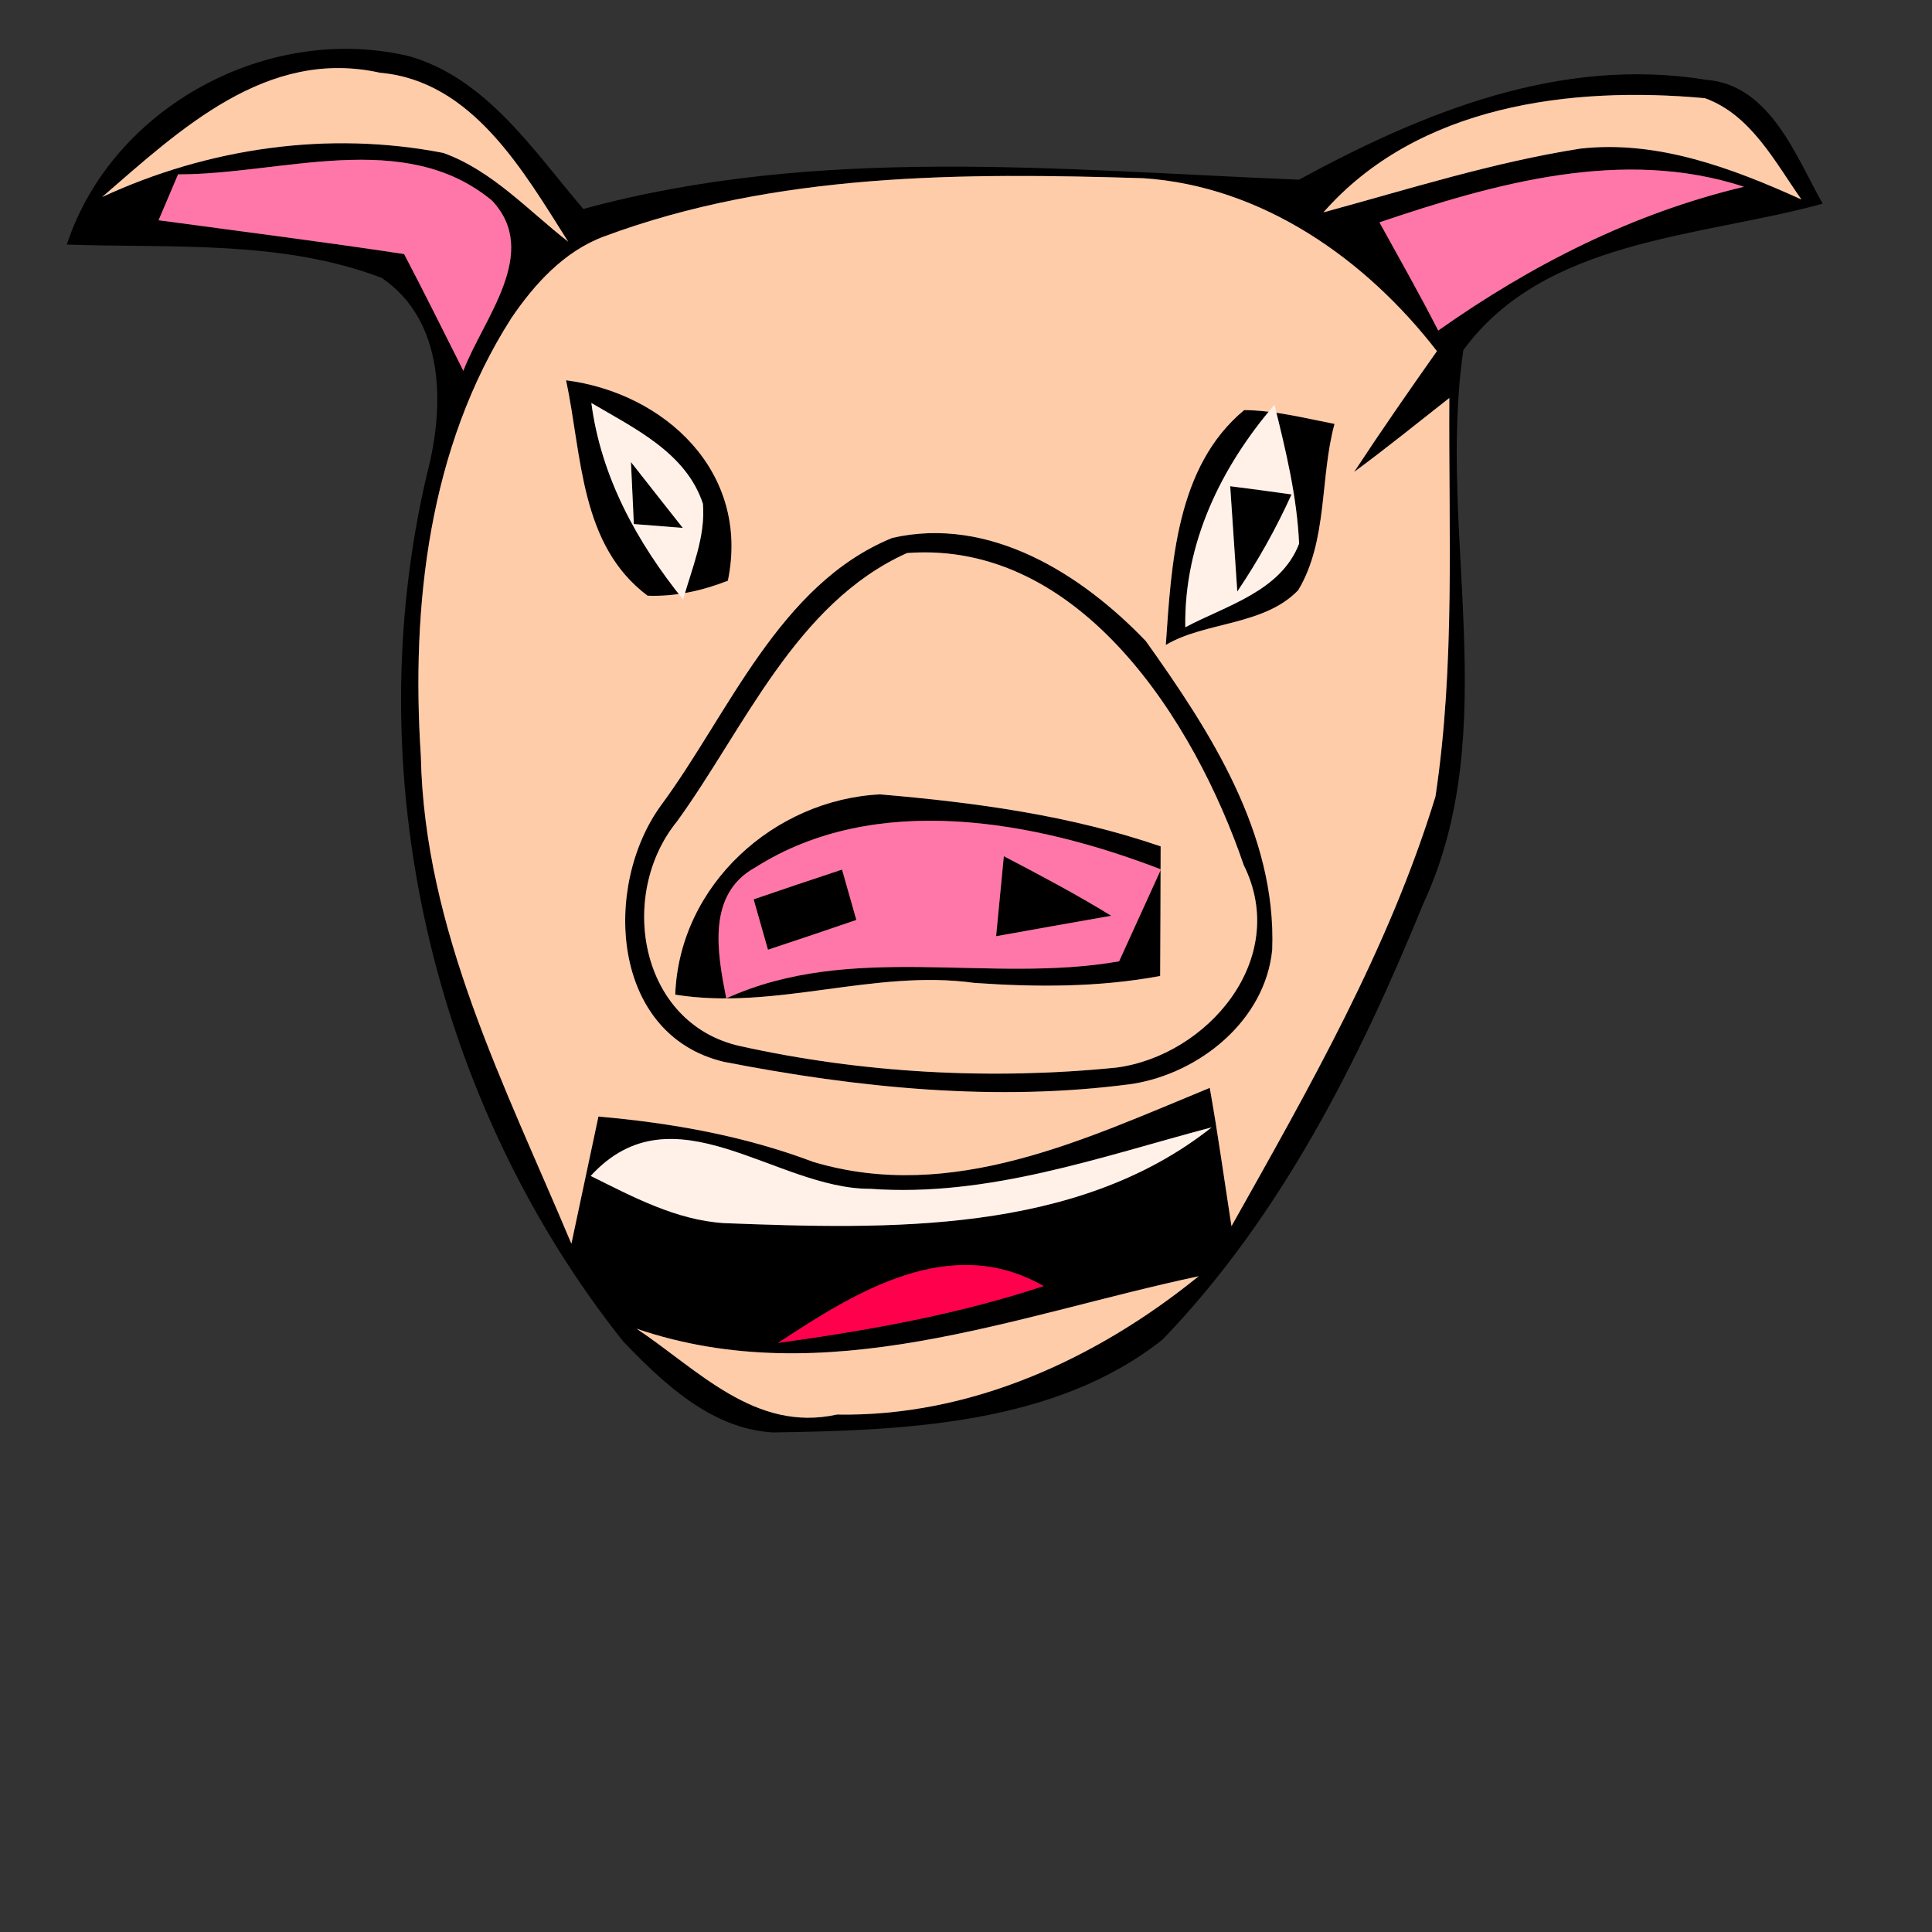 <?xml version="1.0" encoding="UTF-8" ?>
<!DOCTYPE svg PUBLIC "-//W3C//DTD SVG 1.1//EN" "http://www.w3.org/Graphics/SVG/1.1/DTD/svg11.dtd">
<svg width="120pt" height="120pt" viewBox="0 0 120 120" version="1.1" xmlns="http://www.w3.org/2000/svg">
<rect x="0" y="0" width="120" height="120" fill="#333333" stroke="none"/>
<g id="#000000ff">
<path fill="#000000" opacity="1.00" d=" M 4.15 15.19 C 6.96 6.63 16.66 1.41 25.41 3.49 C 30.21 4.86 33.14 9.36 36.23 12.98 C 50.81 9.00 65.87 10.56 80.68 11.16 C 88.42 6.96 96.91 3.48 106.00 4.96 C 109.95 5.27 111.57 9.75 113.21 12.65 C 105.64 14.74 95.94 14.82 90.89 21.75 C 89.24 33.04 93.45 45.34 88.39 56.16 C 84.43 65.86 79.55 75.59 72.21 83.20 C 65.55 88.50 56.13 88.85 48.01 88.97 C 44.20 88.76 41.20 85.92 38.70 83.31 C 26.83 68.37 22.13 47.98 26.54 29.36 C 27.62 25.23 27.64 19.93 23.71 17.26 C 17.49 14.89 10.68 15.42 4.15 15.19 M 6.34 12.24 C 12.91 9.19 20.38 8.10 27.54 9.50 C 30.58 10.60 32.80 13.07 35.29 15.01 C 32.50 10.61 29.33 5.02 23.61 4.52 C 16.56 2.95 11.19 8.05 6.34 12.24 M 82.20 13.19 C 87.49 11.75 92.74 10.08 98.16 9.23 C 102.95 8.69 107.61 10.45 111.89 12.39 C 110.24 10.05 108.75 7.13 105.90 6.10 C 97.55 5.33 88.05 6.53 82.20 13.19 M 11.06 10.83 C 10.66 11.78 10.25 12.73 9.85 13.68 C 14.94 14.37 20.02 15.01 25.10 15.78 C 26.36 18.18 27.56 20.61 28.78 23.03 C 30.01 19.79 33.60 15.69 30.56 12.46 C 25.11 7.94 17.49 10.84 11.06 10.83 M 85.68 13.81 C 86.91 16.04 88.17 18.26 89.33 20.53 C 95.11 16.45 101.42 13.24 108.32 11.60 C 100.81 9.14 92.88 11.38 85.68 13.81 M 37.51 14.69 C 35.04 15.61 33.20 17.64 31.76 19.76 C 26.62 27.80 25.53 37.65 26.14 46.97 C 26.36 57.78 31.40 67.50 35.49 77.25 C 36.05 74.61 36.61 71.98 37.17 69.35 C 41.73 69.75 46.23 70.55 50.52 72.17 C 59.14 74.74 67.39 70.75 75.14 67.57 C 75.65 70.43 76.04 73.28 76.49 76.16 C 81.31 67.57 86.26 58.94 89.16 49.47 C 90.39 41.28 89.97 32.97 90.02 24.72 C 88.06 26.26 86.12 27.83 84.11 29.31 C 85.77 26.78 87.50 24.29 89.25 21.81 C 84.84 16.10 78.40 11.56 71.02 11.07 C 59.81 10.72 48.17 10.72 37.51 14.69 M 54.06 73.84 C 48.18 73.87 41.82 67.43 36.69 73.04 C 39.31 74.34 41.99 75.78 44.97 75.97 C 55.14 76.36 66.84 76.69 75.26 70.02 C 68.32 71.86 61.38 74.37 54.06 73.84 M 48.33 83.41 C 53.91 82.64 59.46 81.65 64.82 79.88 C 59.05 76.58 53.21 80.19 48.33 83.41 M 39.54 82.53 C 43.31 85.03 46.88 88.99 51.98 87.86 C 60.28 88.01 68.11 84.41 74.45 79.27 C 63.00 81.70 51.24 86.52 39.54 82.53 Z" />
<path fill="#000000" opacity="1.00" d=" M 35.16 23.62 C 41.24 24.40 46.61 29.27 45.21 36.07 C 43.63 36.69 41.93 37.07 40.22 37.00 C 36.01 33.84 36.16 28.32 35.16 23.62 M 36.73 25.03 C 37.34 29.65 39.57 33.68 42.43 37.24 C 42.97 35.30 43.83 33.35 43.66 31.29 C 42.62 28.12 39.39 26.60 36.73 25.03 Z" />
<path fill="#000000" opacity="1.00" d=" M 77.28 25.47 C 79.18 25.49 81.04 25.97 82.89 26.33 C 81.98 29.64 82.48 33.57 80.64 36.65 C 78.53 38.87 74.83 38.61 72.41 40.06 C 72.76 35.05 73.04 28.98 77.28 25.47 M 73.62 38.96 C 76.16 37.61 79.55 36.73 80.69 33.77 C 80.56 30.84 79.86 27.97 79.16 25.14 C 75.85 29.00 73.54 33.71 73.62 38.96 Z" />
<path fill="#000000" opacity="1.00" d=" M 39.19 28.70 C 40.26 30.07 41.34 31.43 42.41 32.79 C 41.65 32.73 40.13 32.61 39.37 32.55 C 39.31 31.27 39.25 29.98 39.19 28.70 Z" />
<path fill="#000000" opacity="1.00" d=" M 76.41 30.20 C 77.68 30.36 78.95 30.53 80.22 30.71 C 79.27 32.81 78.14 34.83 76.85 36.74 C 76.74 35.11 76.52 31.84 76.41 30.20 Z" />
<path fill="#000000" opacity="1.00" d=" M 55.42 33.41 C 61.46 32.03 67.18 35.65 71.17 39.82 C 75.17 45.43 79.29 51.78 79.02 58.99 C 78.59 63.37 74.53 66.65 70.35 67.32 C 61.91 68.46 53.25 67.57 44.95 65.95 C 37.93 64.27 37.42 55.03 41.05 50.03 C 45.27 44.33 48.38 36.29 55.42 33.41 M 56.34 34.35 C 49.42 37.45 46.23 45.26 42.05 51.02 C 38.34 55.58 39.72 63.57 45.95 64.97 C 53.56 66.66 61.57 67.09 69.34 66.31 C 74.97 65.57 80.16 59.58 77.25 53.73 C 74.21 44.84 67.11 33.54 56.34 34.35 Z" />
<path fill="#000000" opacity="1.00" d=" M 41.94 61.78 C 42.19 54.93 48.13 49.66 54.66 49.34 C 60.55 49.84 66.48 50.64 72.09 52.57 C 72.09 54.58 72.07 58.60 72.06 60.62 C 68.25 61.33 64.37 61.32 60.52 61.05 C 54.27 60.18 48.17 62.78 41.94 61.78 M 46.91 53.88 C 43.87 55.55 44.56 59.21 45.11 62.01 C 52.86 58.48 61.45 61.12 69.51 59.71 C 70.16 58.28 71.46 55.43 72.11 54.00 C 64.25 50.97 54.38 49.13 46.91 53.88 Z" />
<path fill="#000000" opacity="1.00" d=" M 46.81 55.86 C 48.64 55.23 50.46 54.62 52.30 54.01 C 52.52 54.80 52.97 56.36 53.19 57.14 C 51.36 57.77 49.53 58.38 47.70 58.99 C 47.48 58.20 47.03 56.64 46.81 55.86 Z" />
<path fill="#000000" opacity="1.00" d=" M 62.35 53.18 C 64.59 54.35 66.86 55.55 69.02 56.88 C 67.23 57.19 63.66 57.83 61.87 58.15 C 62.03 56.49 62.19 54.83 62.35 53.18 Z" />
</g>
<g id="#ffccaaff">
<path fill="#ffccaa" opacity="1.00" d=" M 6.34 12.24 C 11.19 8.05 16.56 2.95 23.61 4.52 C 29.33 5.02 32.50 10.61 35.29 15.01 C 32.80 13.07 30.58 10.60 27.54 9.50 C 20.38 8.10 12.91 9.19 6.34 12.24 Z" />
<path fill="#ffccaa" opacity="1.00" d=" M 82.20 13.19 C 88.05 6.53 97.55 5.33 105.90 6.10 C 108.75 7.13 110.24 10.05 111.89 12.39 C 107.61 10.45 102.95 8.69 98.16 9.23 C 92.74 10.08 87.49 11.75 82.20 13.19 Z" />
<path fill="#ffccaa" opacity="1.00" d=" M 37.51 14.69 C 48.17 10.72 59.81 10.72 71.02 11.07 C 78.40 11.56 84.84 16.10 89.25 21.81 C 87.50 24.29 85.77 26.78 84.11 29.31 C 86.12 27.83 88.06 26.26 90.02 24.72 C 89.97 32.97 90.39 41.28 89.16 49.47 C 86.26 58.94 81.31 67.57 76.49 76.16 C 76.04 73.28 75.65 70.43 75.14 67.57 C 67.39 70.75 59.14 74.74 50.52 72.17 C 46.23 70.55 41.73 69.75 37.17 69.35 C 36.61 71.98 36.05 74.61 35.49 77.25 C 31.40 67.50 26.36 57.78 26.14 46.97 C 25.53 37.65 26.62 27.80 31.76 19.76 C 33.20 17.64 35.04 15.61 37.51 14.69 M 35.16 23.62 C 36.16 28.32 36.01 33.84 40.22 37.00 C 41.93 37.07 43.63 36.69 45.21 36.07 C 46.61 29.27 41.24 24.40 35.16 23.62 M 77.28 25.47 C 73.04 28.98 72.76 35.05 72.41 40.06 C 74.83 38.61 78.53 38.87 80.64 36.65 C 82.48 33.57 81.98 29.64 82.89 26.33 C 81.04 25.97 79.18 25.49 77.28 25.47 M 55.42 33.41 C 48.38 36.29 45.27 44.33 41.05 50.03 C 37.42 55.03 37.93 64.27 44.95 65.95 C 53.25 67.57 61.91 68.46 70.35 67.32 C 74.53 66.65 78.59 63.37 79.02 58.99 C 79.29 51.78 75.17 45.43 71.17 39.82 C 67.18 35.65 61.46 32.03 55.42 33.41 Z" />
<path fill="#ffccaa" opacity="1.00" d=" M 56.34 34.35 C 67.11 33.54 74.21 44.84 77.25 53.73 C 80.16 59.58 74.97 65.57 69.34 66.31 C 61.57 67.09 53.56 66.66 45.95 64.97 C 39.72 63.57 38.34 55.58 42.05 51.02 C 46.23 45.26 49.42 37.45 56.34 34.35 M 41.94 61.78 C 48.17 62.78 54.27 60.18 60.52 61.05 C 64.37 61.32 68.25 61.33 72.06 60.62 C 72.07 58.60 72.09 54.58 72.09 52.57 C 66.48 50.64 60.55 49.84 54.66 49.34 C 48.13 49.66 42.19 54.93 41.94 61.78 Z" />
<path fill="#ffccaa" opacity="1.00" d=" M 39.54 82.53 C 51.24 86.52 63.00 81.70 74.45 79.27 C 68.11 84.41 60.28 88.01 51.98 87.86 C 46.88 88.99 43.31 85.03 39.54 82.53 Z" />
</g>
<g id="#ff77a8ff">
<path fill="#ff77a8" opacity="1.00" d=" M 11.06 10.83 C 17.49 10.84 25.11 7.94 30.56 12.46 C 33.60 15.69 30.01 19.79 28.78 23.03 C 27.56 20.61 26.36 18.18 25.10 15.78 C 20.02 15.01 14.94 14.37 9.85 13.68 C 10.25 12.73 10.66 11.78 11.06 10.83 Z" />
<path fill="#ff77a8" opacity="1.00" d=" M 85.68 13.81 C 92.88 11.38 100.81 9.14 108.32 11.60 C 101.42 13.24 95.11 16.45 89.33 20.53 C 88.17 18.26 86.91 16.04 85.68 13.81 Z" />
<path fill="#ff77a8" opacity="1.00" d=" M 46.91 53.88 C 54.38 49.13 64.25 50.97 72.11 54.00 C 71.46 55.43 70.16 58.28 69.51 59.71 C 61.45 61.12 52.86 58.48 45.11 62.01 C 44.56 59.21 43.87 55.55 46.91 53.88 M 46.81 55.86 C 47.03 56.64 47.48 58.20 47.70 58.99 C 49.53 58.38 51.36 57.77 53.19 57.14 C 52.97 56.36 52.52 54.80 52.30 54.01 C 50.46 54.62 48.64 55.23 46.81 55.86 M 62.35 53.18 C 62.19 54.83 62.03 56.49 61.87 58.15 C 63.66 57.83 67.23 57.19 69.02 56.88 C 66.86 55.55 64.59 54.35 62.35 53.18 Z" />
</g>
<g id="#fff1e8ff">
<path fill="#fff1e8" opacity="1.00" d=" M 36.73 25.03 C 39.39 26.60 42.62 28.12 43.66 31.29 C 43.83 33.35 42.97 35.30 42.43 37.24 C 39.57 33.68 37.34 29.65 36.73 25.03 M 39.19 28.70 C 39.25 29.98 39.31 31.27 39.37 32.55 C 40.13 32.61 41.65 32.73 42.41 32.79 C 41.34 31.43 40.26 30.07 39.19 28.70 Z" />
<path fill="#fff1e8" opacity="1.00" d=" M 73.62 38.96 C 73.54 33.71 75.85 29.00 79.16 25.14 C 79.86 27.97 80.56 30.84 80.69 33.77 C 79.55 36.73 76.16 37.61 73.62 38.96 M 76.41 30.20 C 76.52 31.84 76.74 35.11 76.85 36.74 C 78.14 34.83 79.27 32.81 80.22 30.71 C 78.95 30.53 77.68 30.36 76.41 30.20 Z" />
<path fill="#fff1e8" opacity="1.00" d=" M 54.06 73.84 C 61.38 74.37 68.32 71.86 75.26 70.02 C 66.84 76.69 55.14 76.36 44.97 75.97 C 41.99 75.78 39.31 74.34 36.69 73.04 C 41.82 67.43 48.18 73.87 54.06 73.84 Z" />
</g>
<g id="#ff004dff">
<path fill="#ff004d" opacity="1.00" d=" M 48.33 83.41 C 53.21 80.19 59.05 76.58 64.82 79.88 C 59.46 81.65 53.91 82.64 48.33 83.41 Z" />
</g>
</svg>
